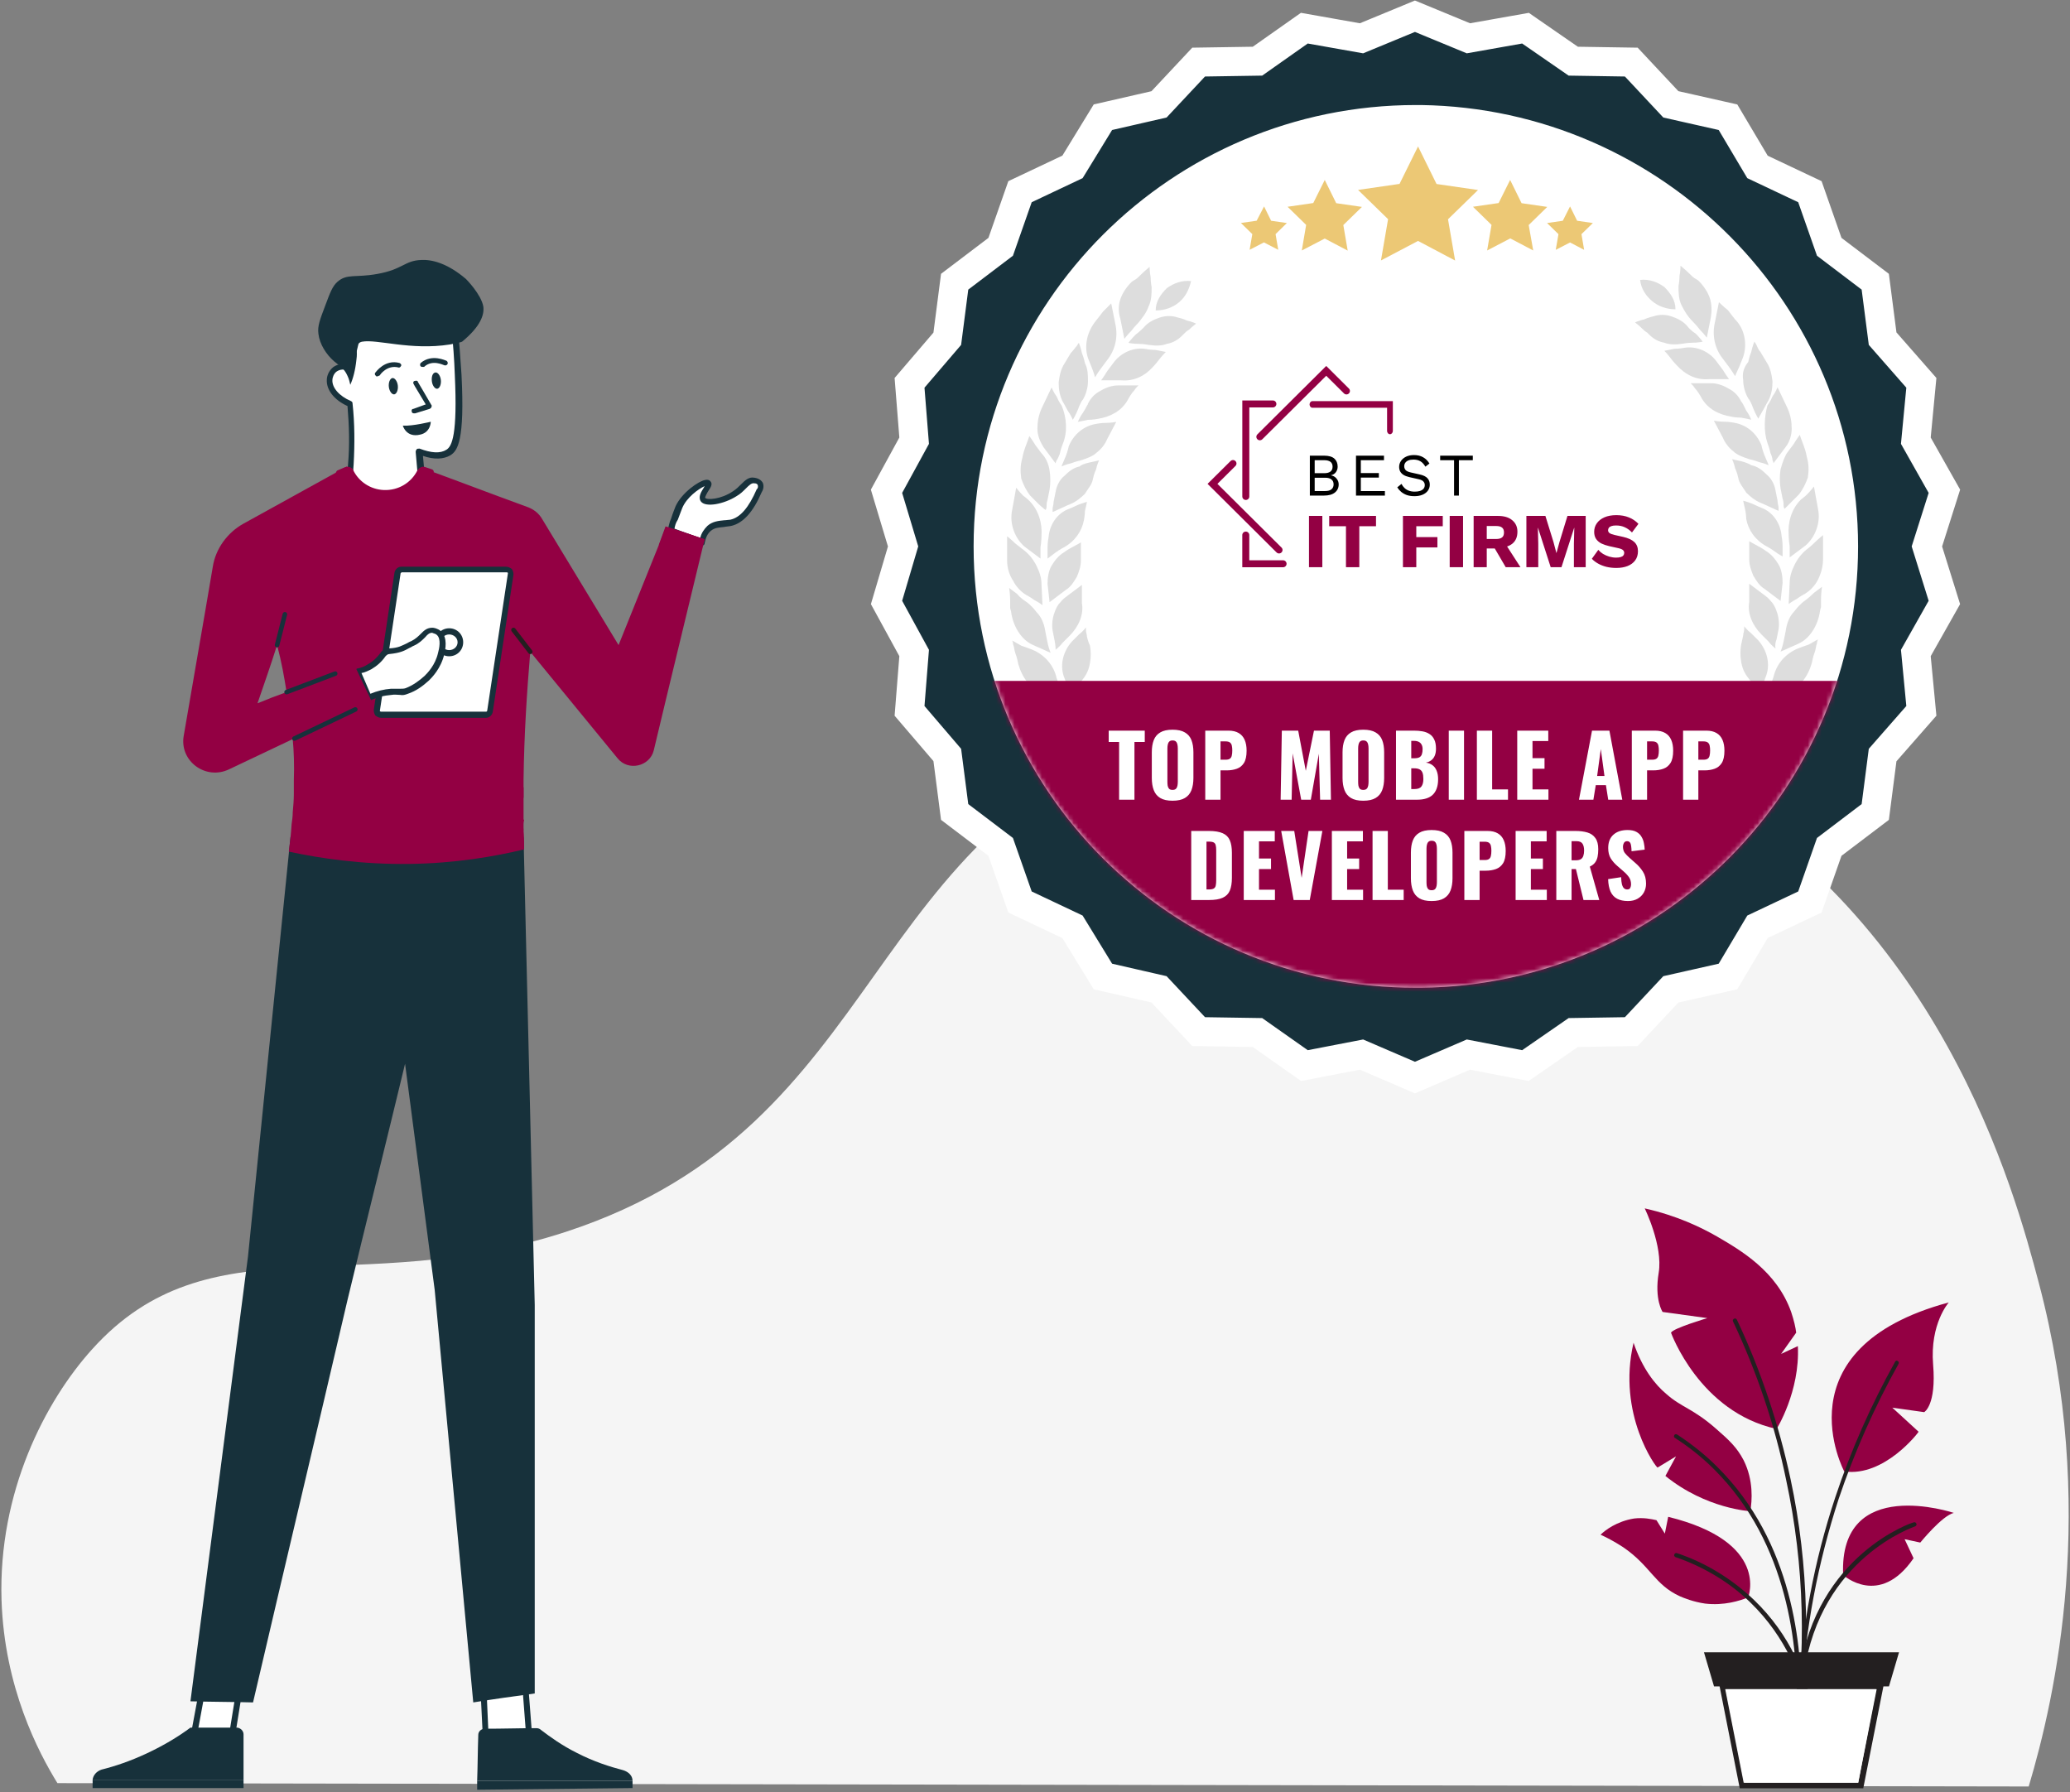 <svg width="454" height="393" viewBox="0 0 454 393" fill="none" xmlns="http://www.w3.org/2000/svg">
<rect x="0" y="0" width="454" height="393" fill="#808080" stroke="none"/>
<path d="M444.942 391.773C450.826 372.133 460.142 330.398 447.149 281.298C442 261.903 425.574 199.547 366.612 169.227C359.747 165.668 312.063 142.1 258.494 158.917C187.519 181.257 195.977 246.56 124.144 270.128C77.931 285.226 45.937 267.304 20.194 295.905C9.897 307.321 -0.399 327.206 0.336 350.897C0.949 370.046 8.426 384.285 12.594 391.036C156.751 391.281 300.785 391.527 444.942 391.773Z" fill="#F5F5F5"/>
<path d="M351.043 336.563C352.146 337.054 353.862 337.913 355.946 339.264C362.075 343.437 362.811 347.488 368.45 350.066C369.308 350.434 371.392 351.293 373.966 351.661C378.134 352.152 381.566 351.048 383.405 350.311C383.405 350.311 388.308 338.159 365.875 332.635L365.14 336.318C364.527 335.336 363.914 334.354 363.301 333.372C362.198 333.126 360.482 332.758 358.398 333.004C354.598 333.617 352.024 335.581 351.043 336.563Z" fill="#930043"/>
<path d="M358.276 294.46C360.237 300.229 363.057 303.666 365.386 305.63C368.818 308.699 371.27 308.822 376.418 313.363C379.238 315.818 380.954 317.414 382.425 320.237C384.631 324.656 384.263 329.075 383.896 331.408C383.896 331.408 374.212 330.917 365.263 323.674L367.592 319.378L363.547 321.833C363.302 321.956 354.599 310.172 358.276 294.46Z" fill="#930043"/>
<path d="M389.656 313.363C372.74 309.681 366.488 292.25 366.488 292.25C366.978 291.268 374.456 289.059 374.456 289.059L364.649 287.709C364.649 287.709 362.81 285.008 363.791 279.116C364.772 273.224 360.727 265 360.727 265C367.836 266.596 373.107 269.173 376.54 271.137C381.811 274.206 389.656 278.748 392.843 287.709C393.456 289.55 393.824 291.146 393.946 292.25L390.637 296.915L394.314 295.196C394.804 305.139 389.656 313.363 389.656 313.363Z" fill="#930043"/>
<path d="M404.489 322.692C404.489 322.692 390.024 295.688 427.412 285.622C427.412 285.622 423.244 290.287 423.979 299.247C424.715 308.208 422.018 309.681 422.018 309.681L415.031 308.699L420.792 313.977C420.792 314.1 413.315 323.92 404.489 322.692Z" fill="#930043"/>
<path d="M428.516 331.776C428.516 331.776 403.264 323.306 404.245 345.401C404.245 345.401 412.212 352.643 419.69 341.718L417.729 337.545L421.161 338.281C421.284 338.159 425.942 332.389 428.516 331.776Z" fill="#930043"/>
<path d="M395.049 367.25C394.804 367.25 394.558 367.004 394.681 366.759C398.481 340.859 419.443 333.862 419.688 333.862C419.933 333.739 420.178 333.862 420.301 334.108C420.423 334.353 420.301 334.599 420.056 334.721C419.81 334.844 399.339 341.595 395.662 366.882C395.539 367.127 395.294 367.25 395.049 367.25Z" fill="#231F20"/>
<path d="M394.682 372.283C394.436 372.283 394.191 372.037 394.314 371.792C395.172 356.939 397.869 342.332 402.527 328.338C405.959 318.027 410.372 308.085 415.643 298.633C415.766 298.388 416.011 298.265 416.256 298.51C416.501 298.633 416.501 298.879 416.379 299.124C411.108 308.576 406.695 318.518 403.262 328.707C398.727 342.7 395.907 357.185 395.172 371.915C395.172 372.037 394.927 372.283 394.682 372.283Z" fill="#231F20"/>
<path d="M393.579 382.471C393.334 382.471 393.089 382.226 393.211 381.98C396.276 362.708 395.786 343.314 391.74 324.533C389.289 312.627 385.366 300.965 380.095 289.795C379.972 289.55 380.095 289.304 380.34 289.181C380.585 289.059 380.83 289.181 380.953 289.427C386.224 300.597 390.147 312.381 392.721 324.411C396.766 343.314 397.134 362.831 394.192 382.226C394.069 382.348 393.824 382.471 393.579 382.471Z" fill="#231F20"/>
<path d="M394.436 374.369C394.191 374.369 393.946 374.124 394.069 373.878C394.314 361.603 392.352 338.527 375.926 322.201C373.352 319.623 370.41 317.291 367.346 315.327C367.101 315.204 367.101 314.959 367.223 314.713C367.346 314.468 367.713 314.468 367.836 314.59C371.023 316.677 373.965 319.009 376.539 321.587C393.333 338.158 395.294 361.481 395.049 374.001C394.927 374.124 394.682 374.369 394.436 374.369Z" fill="#231F20"/>
<path d="M396.766 374.615C396.521 374.615 396.398 374.492 396.398 374.247C395.05 368.109 391.863 359.149 383.895 351.416C379.36 346.997 373.598 343.56 367.469 341.473C367.224 341.35 367.101 341.105 367.224 340.859C367.346 340.614 367.592 340.491 367.837 340.614C374.088 342.7 379.85 346.26 384.631 350.802C392.844 358.658 396.153 367.864 397.379 374.124C397.379 374.37 397.257 374.615 397.011 374.615C396.889 374.615 396.766 374.615 396.766 374.615Z" fill="#231F20"/>
<path d="M377.031 369.214L381.567 392.169H408.657L413.193 369.214H377.031ZM407.554 390.941H382.425L378.38 370.442H411.477L407.554 390.941Z" fill="#231F20"/>
<path d="M411.599 370.442L407.554 390.941H382.547L378.502 370.442H411.599Z" fill="white"/>
<path d="M414.295 369.828H375.927L373.721 362.34H416.502L414.295 369.828Z" fill="#231F20"/>
<path d="M106.002 368.06L106.615 383.036L116.176 381.685L114.705 364.255L106.002 368.06Z" fill="white"/>
<path d="M106.614 383.649C106.491 383.649 106.369 383.649 106.246 383.526C106.124 383.404 106.001 383.281 106.001 383.035L105.266 368.183C105.266 367.937 105.388 367.692 105.633 367.569L114.459 363.641C114.704 363.518 114.827 363.518 115.072 363.641C115.195 363.764 115.317 363.886 115.44 364.132L116.788 381.685C116.788 382.053 116.543 382.299 116.175 382.422L106.614 383.649C106.737 383.649 106.737 383.649 106.614 383.649ZM106.614 368.551L107.227 382.299L115.44 381.194L114.214 365.237L106.614 368.551Z" fill="#17313B"/>
<path d="M44.22 371.129L42.504 380.335H50.84L52.678 368.919L44.22 371.129Z" fill="white"/>
<path d="M50.839 380.949H42.504C42.258 380.949 42.136 380.826 42.013 380.703C41.891 380.58 41.891 380.335 41.891 380.212L43.607 371.006C43.607 370.76 43.852 370.515 44.097 370.515L52.555 368.428C52.8 368.428 53.046 368.428 53.168 368.551C53.291 368.674 53.413 368.919 53.413 369.165L51.575 380.58C51.452 380.826 51.207 380.949 50.839 380.949ZM43.362 379.721H50.349L51.942 369.901L44.833 371.742L43.362 379.721Z" fill="#17313B"/>
<path d="M53.414 380.335V390.278H20.316C20.439 389.296 21.174 388.436 22.278 388.068C25.22 387.332 28.529 386.227 32.207 384.508C36.13 382.667 39.317 380.703 41.768 378.862H52.065C52.801 378.985 53.414 379.598 53.414 380.335Z" fill="#17313B"/>
<path d="M138.73 390.523H104.652C104.775 387.209 104.775 383.894 104.898 380.457C104.898 379.721 105.51 379.107 106.368 379.107C110.169 379.107 113.969 378.984 117.646 378.984C118.014 378.984 118.382 379.107 118.627 379.353C120.711 380.948 123.285 382.79 126.472 384.385C130.272 386.349 133.827 387.454 136.646 388.191C137.872 388.559 138.73 389.418 138.73 390.523Z" fill="#17313B"/>
<path d="M53.414 390.277V392.119H20.316V390.523C20.316 390.4 20.316 390.277 20.316 390.277H53.414Z" fill="#17313B"/>
<path d="M138.73 390.523V392.119C127.33 392.241 116.053 392.364 104.652 392.487C104.652 391.873 104.652 391.137 104.652 390.523H138.73Z" fill="#17313B"/>
<path d="M41.77 373.093L54.395 275.507L63.712 183.567H114.829L117.28 286.186V371.374C112.745 371.988 108.332 372.602 103.796 373.338C100.977 343.142 98.157 313.068 95.338 282.872C93.132 266.301 91.048 249.852 88.841 233.281C84.673 250.589 80.383 267.774 76.215 285.081C69.351 314.541 62.363 343.878 55.499 373.338C50.841 373.215 46.305 373.216 41.77 373.093Z" fill="#17313B"/>
<path d="M98.278 99.361C97.42 99.975 95.459 100.588 91.781 99.115C92.271 104.394 92.762 109.672 93.252 114.95C89.207 116.3 85.162 117.651 81.116 119.001C79.155 117.282 77.071 115.564 75.11 113.845C75.968 110.408 76.703 106.358 76.949 101.816C77.316 96.783 77.071 92.364 76.703 88.559C73.884 87.332 72.045 85.245 72.168 83.281C72.168 83.035 72.29 81.685 73.394 80.948C74.742 79.966 76.458 80.58 76.581 80.58C77.194 78.002 77.807 75.547 78.42 72.97L88.962 72.233L99.504 71.374C99.749 74.075 100.117 77.757 100.362 82.176C101.097 96.415 99.626 98.502 98.278 99.361Z" fill="white"/>
<path d="M81.117 119.615C80.994 119.615 80.872 119.615 80.749 119.492L74.743 114.336C74.497 114.214 74.497 113.968 74.497 113.723C75.478 109.795 76.091 105.744 76.336 101.816C76.704 97.642 76.581 93.346 76.214 89.05C73.272 87.7 71.555 85.49 71.678 83.281C71.678 82.544 72.046 81.317 73.149 80.457C74.252 79.721 75.478 79.721 76.214 79.844L77.93 72.847C78.052 72.602 78.175 72.356 78.543 72.356L89.085 71.62L99.627 70.76C99.995 70.76 100.24 71.006 100.362 71.374C100.73 74.934 100.975 78.616 101.22 82.176C101.956 96.66 100.362 98.87 98.769 99.852C97.298 100.711 95.214 100.834 92.762 99.975L94.111 114.827C94.111 115.073 93.988 115.441 93.62 115.441L81.485 119.492C81.239 119.615 81.239 119.615 81.117 119.615ZM75.846 113.6L81.24 118.264L92.517 114.459L91.169 99.115C91.169 98.87 91.291 98.624 91.414 98.502C91.536 98.379 91.781 98.379 92.027 98.379C94.601 99.361 96.562 99.484 97.911 98.624C99.136 97.888 100.362 95.31 99.749 82.176C99.627 78.739 99.382 75.425 99.014 71.988L89.085 72.847L79.033 73.706L77.317 80.826C77.317 80.948 77.194 81.194 76.949 81.194C76.826 81.317 76.581 81.317 76.459 81.194C76.336 81.194 74.988 80.703 73.885 81.439C73.149 81.93 72.904 82.912 72.904 83.281C72.781 84.999 74.375 86.841 76.949 87.945C77.194 88.068 77.317 88.191 77.317 88.436C77.807 92.855 77.807 97.397 77.562 101.816C77.317 105.867 76.704 109.795 75.846 113.6Z" fill="#17313B"/>
<path d="M154.056 118.879C154.178 118.019 154.546 116.792 155.527 115.81C156.998 114.582 158.714 114.951 160.307 114.582C162.023 114.214 164.352 112.741 166.436 107.586C166.436 107.463 166.927 106.726 166.682 106.113C166.436 105.499 165.578 105.376 165.333 105.376C163.74 105.131 163.004 106.972 161.043 108.322C158.346 110.041 154.791 110.654 154.056 109.55C153.32 108.568 155.772 106.358 155.281 105.867C154.668 105.253 150.133 107.954 148.785 111.145C148.662 111.514 148.172 112.496 147.804 113.846C147.436 114.828 147.314 115.687 147.068 116.301C149.397 117.16 151.726 118.019 154.056 118.879Z" fill="white"/>
<path d="M153.932 119.492C153.809 119.492 153.809 119.492 153.687 119.492L146.822 116.915C146.577 116.792 146.332 116.424 146.454 116.178C146.7 115.319 146.822 114.46 147.19 113.723C147.558 112.496 148.048 111.391 148.171 111.023C149.519 108.077 153.197 105.499 154.667 105.253C155.158 105.131 155.526 105.253 155.771 105.499C156.384 106.113 155.893 106.849 155.403 107.586C155.158 107.954 154.545 109.059 154.667 109.181C155.035 109.672 158.1 109.55 160.797 107.708C161.532 107.217 162.022 106.726 162.513 106.235C163.371 105.376 164.229 104.517 165.455 104.762C166.313 104.885 166.926 105.253 167.293 105.867C167.661 106.726 167.293 107.586 167.048 107.954C165.21 112.25 163.003 114.705 160.429 115.319C159.939 115.442 159.326 115.442 158.835 115.564C157.732 115.687 156.751 115.687 155.893 116.424C155.158 117.037 154.79 117.897 154.545 119.124C154.545 119.369 154.422 119.492 154.177 119.615C154.177 119.492 154.055 119.492 153.932 119.492ZM147.925 115.933L153.564 118.019C153.809 116.915 154.422 116.055 155.158 115.319C156.261 114.337 157.609 114.214 158.835 114.091C159.326 114.091 159.816 113.969 160.184 113.969C162.39 113.478 164.229 111.268 165.945 107.34C165.945 107.34 165.945 107.217 166.068 107.217C166.19 107.095 166.313 106.726 166.19 106.358C166.068 106.113 165.822 105.99 165.455 105.99C164.842 105.867 164.351 106.358 163.493 107.217C163.003 107.708 162.39 108.322 161.532 108.813C158.835 110.532 154.667 111.391 153.687 109.918C153.074 108.936 153.809 107.831 154.422 106.849C154.422 106.726 154.545 106.726 154.545 106.604C153.197 107.217 150.622 109.059 149.642 111.391C149.519 111.636 149.151 112.741 148.661 113.969C148.171 114.705 148.048 115.319 147.925 115.933Z" fill="#17313B"/>
<path d="M146.086 115.564C142.654 124.157 139.099 132.872 135.667 141.464L118.995 113.968C118.26 112.618 117.034 111.636 115.563 111.145C107.84 108.322 100.118 105.376 92.395 102.553C91.292 106.235 87.859 108.813 84.059 108.813C83.447 108.813 80.75 108.936 78.543 106.972C76.582 105.253 76.214 103.044 76.091 102.307C68.491 106.481 61.014 110.654 53.414 114.828C49.859 116.792 47.285 120.351 46.672 124.279C44.588 136.677 42.381 149.075 40.297 161.35C39.317 166.873 45.078 171.17 50.227 168.715C54.885 166.505 59.543 164.296 64.201 162.086C64.446 164.664 64.569 167.733 64.446 171.17C64.446 172.029 64.446 172.888 64.446 173.87C64.446 173.993 64.446 173.993 64.446 174.116C64.446 175.466 64.324 176.816 64.201 178.166C64.201 179.026 64.079 179.885 63.956 180.744C63.833 182.831 63.588 184.918 63.343 186.759C70.208 188.232 79.156 189.582 89.698 189.459C99.75 189.337 108.331 187.864 114.95 186.268C114.95 184.918 114.95 183.445 114.828 182.094C114.828 181.358 114.828 180.499 114.828 179.762C114.828 178.166 114.828 176.693 114.828 175.098C114.828 174.361 114.828 173.502 114.828 172.765C114.828 172.152 114.828 171.538 114.828 170.924C114.95 161.104 115.563 151.775 116.299 142.937L135.421 166.26C137.75 169.206 142.531 168.101 143.389 164.541C147.067 149.075 150.867 133.608 154.544 118.265C149.273 116.546 151.357 117.16 146.086 115.564ZM56.478 154.23C57.949 149.934 59.42 145.76 60.769 141.464C61.749 145.147 62.362 148.584 62.853 151.775C60.769 152.512 58.562 153.371 56.478 154.23Z" fill="#930043"/>
<path d="M101.342 74.934C105.51 71.497 106.246 68.919 106.001 67.201C105.51 64.5 102.201 61.186 102.201 61.186C98.033 57.626 94.6 56.89 92.394 57.013C88.716 57.135 88.349 59.099 82.71 60.081C77.929 60.941 76.091 59.959 74.007 61.8C72.903 62.782 72.413 64.132 71.31 67.078C70.207 70.024 69.594 71.497 69.839 73.216C70.084 75.425 71.555 77.757 73.271 79.23C74.252 80.089 75.478 80.703 76.213 82.422C76.581 83.158 76.703 83.895 76.826 84.386C77.439 83.035 77.929 81.194 78.174 78.862C78.297 78.003 78.297 77.266 78.174 76.53C78.174 75.793 78.665 75.057 79.4 74.934C82.71 74.32 90.065 76.898 98.646 75.548C99.871 75.302 100.73 75.18 101.342 74.934Z" fill="#17313B"/>
<path d="M85.285 84.877C85.408 85.859 86.021 86.595 86.511 86.472C87.002 86.35 87.369 85.49 87.247 84.508C87.124 83.526 86.511 82.79 86.021 82.913C85.531 83.035 85.163 83.895 85.285 84.877Z" fill="#17313B"/>
<path d="M94.724 83.649C94.847 84.631 95.46 85.368 95.95 85.245C96.44 85.122 96.808 84.263 96.685 83.281C96.563 82.299 95.95 81.562 95.46 81.685C94.847 81.808 94.601 82.667 94.724 83.649Z" fill="#17313B"/>
<path d="M94.479 92.487C94.479 92.487 90.556 93.469 88.35 93.347C88.35 93.347 89.085 96.047 92.15 95.311C94.479 94.82 94.479 92.487 94.479 92.487Z" fill="#17313B"/>
<path d="M82.71 82.544C82.588 82.544 82.465 82.544 82.465 82.422C82.22 82.299 82.097 81.931 82.343 81.685C82.465 81.562 84.427 78.739 87.614 79.599C87.859 79.721 88.104 79.967 87.981 80.212C87.859 80.458 87.614 80.703 87.368 80.581C84.917 79.967 83.323 82.176 83.323 82.299C83.078 82.422 82.833 82.544 82.71 82.544Z" fill="#17313B"/>
<path d="M92.64 80.458C92.518 80.458 92.395 80.458 92.272 80.335C92.027 80.089 92.15 79.721 92.272 79.598C94.724 77.512 97.789 79.107 97.911 79.107C98.156 79.23 98.279 79.598 98.156 79.844C98.034 80.089 97.666 80.212 97.421 80.089C97.298 80.089 94.847 78.739 93.008 80.458C92.885 80.458 92.763 80.458 92.64 80.458Z" fill="#17313B"/>
<path d="M90.802 90.646C90.557 90.646 90.312 90.523 90.312 90.277C90.189 90.032 90.312 89.664 90.679 89.664L93.376 88.682C90.679 84.263 90.679 84.14 90.679 84.14C90.557 83.894 90.679 83.526 91.047 83.526C91.292 83.403 91.66 83.526 91.66 83.772C91.783 84.017 93.499 86.84 94.602 88.804C94.725 88.927 94.725 89.05 94.602 89.295C94.602 89.418 94.479 89.541 94.234 89.664L91.047 90.646C90.924 90.646 90.924 90.646 90.802 90.646Z" fill="#17313B"/>
<path d="M87.246 125.752L82.71 155.703C82.588 156.194 83.078 156.685 83.569 156.685H106.614C107.104 156.685 107.472 156.317 107.472 155.949L112.008 125.875C112.13 125.384 111.64 124.893 111.15 124.893H88.104C87.614 125.016 87.246 125.261 87.246 125.752Z" fill="white"/>
<path d="M106.614 157.422H83.568C83.078 157.422 82.71 157.176 82.342 156.931C82.097 156.562 81.975 156.194 81.975 155.703L86.51 125.63C86.633 124.893 87.246 124.279 87.981 124.279H111.027C111.517 124.279 111.885 124.525 112.252 124.77C112.498 125.139 112.62 125.507 112.62 125.998L108.085 156.071C107.962 156.808 107.349 157.422 106.614 157.422ZM87.859 125.752L83.323 155.826C83.323 155.949 83.323 155.949 83.323 155.949C83.323 155.949 83.446 156.071 83.568 156.071H106.614C106.736 156.071 106.859 155.949 106.859 155.826L111.394 125.752C111.394 125.63 111.394 125.63 111.394 125.63C111.394 125.63 111.272 125.507 111.149 125.507H88.104C87.981 125.63 87.859 125.63 87.859 125.752Z" fill="#17313B"/>
<path d="M98.524 143.183C99.878 143.183 100.976 142.138 100.976 140.85C100.976 139.562 99.878 138.518 98.524 138.518C97.17 138.518 96.072 139.562 96.072 140.85C96.072 142.138 97.17 143.183 98.524 143.183Z" fill="white"/>
<path d="M98.523 143.919C96.807 143.919 95.459 142.569 95.459 140.85C95.459 139.132 96.807 137.782 98.523 137.782C100.24 137.782 101.588 139.132 101.588 140.85C101.588 142.569 100.24 143.919 98.523 143.919ZM98.523 139.132C97.543 139.132 96.685 139.868 96.685 140.85C96.685 141.832 97.543 142.569 98.523 142.569C99.504 142.569 100.362 141.832 100.362 140.85C100.362 139.868 99.504 139.132 98.523 139.132Z" fill="#17313B"/>
<path d="M78.42 147.234C79.155 147.111 80.136 146.865 81.117 146.252C82.588 145.392 83.446 144.41 84.059 143.551C84.304 143.183 84.794 142.815 85.407 142.815C88.349 142.569 88.839 141.955 90.556 141.096C93.007 139.869 93.252 138.15 94.969 138.273C95.091 138.273 95.827 138.396 96.439 138.887C97.788 139.991 97.175 142.446 96.93 143.428C96.317 146.252 94.478 147.97 93.743 148.707C92.272 150.18 90.556 151.039 89.33 151.53C88.839 151.653 88.349 151.775 87.859 151.775C87.246 151.775 86.633 151.653 85.897 151.775C83.814 151.898 82.097 152.635 80.994 153.126C80.136 151.039 79.278 149.198 78.42 147.234Z" fill="white"/>
<path d="M80.994 153.739C80.871 153.739 80.871 153.739 80.749 153.739C80.626 153.739 80.504 153.494 80.381 153.371L77.807 147.602C77.684 147.479 77.684 147.234 77.807 146.988C77.929 146.865 78.052 146.743 78.297 146.62C79.155 146.497 80.013 146.129 80.749 145.638C81.852 145.024 82.71 144.165 83.446 143.183C83.813 142.569 84.549 142.201 85.284 142.201C87.491 142.078 88.104 141.587 89.207 141.096C89.452 140.973 89.82 140.728 90.188 140.605C91.168 140.114 91.781 139.5 92.272 139.009C93.007 138.273 93.62 137.659 94.846 137.659C95.091 137.659 95.949 137.782 96.684 138.396C98.278 139.869 97.665 142.446 97.42 143.551C96.684 146.62 94.723 148.584 94.11 149.198C92.762 150.425 91.291 151.53 89.452 152.144C88.839 152.389 88.349 152.512 87.736 152.389C87.123 152.389 86.51 152.266 85.897 152.389C84.304 152.512 82.71 152.88 81.239 153.617C81.117 153.617 81.117 153.739 80.994 153.739ZM79.278 147.602L81.239 152.144C82.71 151.53 84.181 151.162 85.775 151.039C86.51 151.039 87.123 151.039 87.859 151.039C88.226 151.039 88.594 151.039 88.962 150.916C90.555 150.302 91.904 149.32 93.13 148.216C93.743 147.602 95.459 145.883 96.072 143.183C96.317 142.324 96.807 140.114 95.826 139.255C95.459 138.887 94.846 138.887 94.846 138.764C94.233 138.764 93.865 139.009 93.252 139.746C92.639 140.36 91.904 141.096 90.8 141.587C90.433 141.71 90.188 141.955 89.82 142.078C88.717 142.692 87.859 143.183 85.407 143.428C85.039 143.428 84.794 143.674 84.549 143.919C83.691 145.147 82.71 146.006 81.484 146.743C80.749 147.111 80.013 147.479 79.278 147.602Z" fill="#17313B"/>
<path d="M75.725 102.43L74.008 103.166C73.763 103.289 73.641 103.657 73.641 103.903C75.479 108.444 80.015 111.39 84.918 111.145C89.454 110.899 93.499 107.953 95.093 103.657C95.215 103.412 95.093 103.043 94.725 102.921L93.254 102.43C92.641 102.184 91.905 102.552 91.538 103.166C90.189 105.867 87.37 107.585 84.183 107.462C81.241 107.34 78.666 105.621 77.441 103.043C77.195 102.552 76.46 102.184 75.725 102.43Z" fill="#930043"/>
<path d="M77.808 146.006C76.337 146.497 74.989 147.111 73.518 147.602C74.866 150.302 76.214 153.003 77.563 155.826C78.911 155.212 80.26 154.598 81.608 153.985L77.808 146.006Z" fill="#930043"/>
<path d="M145.963 115.441C145.473 116.792 144.983 118.142 144.492 119.492L153.318 122.193L154.544 118.265C151.725 117.283 148.905 116.301 145.963 115.441Z" fill="#930043"/>
<path d="M114.827 182.094C113.233 181.972 112.375 181.481 111.64 180.99C110.904 180.499 110.414 180.253 109.31 180.253C108.207 180.253 107.717 180.621 106.981 180.99C106.246 181.481 105.265 182.094 103.426 182.094C101.588 182.094 100.607 181.481 99.872 180.99C99.136 180.499 98.646 180.253 97.543 180.253C96.439 180.253 95.949 180.621 95.213 180.99C94.478 181.481 93.497 182.094 91.659 182.094C89.82 182.094 88.839 181.481 88.104 180.99C87.368 180.499 86.878 180.253 85.775 180.253C84.671 180.253 84.181 180.621 83.446 180.99C82.71 181.481 81.729 182.094 79.891 182.094C78.052 182.094 77.071 181.481 76.336 180.99C75.6 180.499 75.11 180.253 74.007 180.253C72.903 180.253 72.413 180.621 71.678 180.99C70.942 181.481 69.962 182.094 68.123 182.094C66.284 182.094 65.303 181.481 64.568 180.99C64.445 180.99 64.445 180.867 64.445 180.867C64.568 180.008 64.568 179.148 64.691 178.289C65.181 178.535 65.549 178.78 65.916 179.026C66.652 179.517 67.142 179.762 68.245 179.762C69.349 179.762 69.839 179.394 70.574 179.026C71.31 178.535 72.291 177.921 74.129 177.921C75.968 177.921 76.949 178.535 77.684 179.026C78.42 179.517 78.91 179.762 80.013 179.762C81.117 179.762 81.607 179.394 82.342 179.026C83.078 178.535 84.058 177.921 85.897 177.921C87.736 177.921 88.717 178.535 89.452 179.026C90.188 179.517 90.678 179.762 91.781 179.762C92.884 179.762 93.375 179.394 94.11 179.026C94.846 178.535 95.826 177.921 97.665 177.921C99.504 177.921 100.485 178.535 101.22 179.026C101.956 179.517 102.446 179.762 103.549 179.762C104.652 179.762 105.143 179.394 105.878 179.026C106.614 178.535 107.594 177.921 109.433 177.921C111.272 177.921 112.252 178.535 112.988 179.026C113.601 179.394 114.091 179.639 114.949 179.762C114.704 180.499 114.704 181.235 114.827 182.094Z" fill="#930043"/>
<path d="M114.828 172.643C114.828 173.379 114.828 174.238 114.828 174.975C113.234 174.852 112.376 174.361 111.64 173.87C110.905 173.379 110.415 173.134 109.311 173.134C108.208 173.134 107.718 173.502 106.982 173.87C106.247 174.361 105.266 174.975 103.427 174.975C101.589 174.975 100.608 174.361 99.873 173.87C99.137 173.379 98.647 173.134 97.543 173.134C96.44 173.134 95.95 173.502 95.214 173.87C94.479 174.361 93.498 174.975 91.659 174.975C89.821 174.975 88.84 174.361 88.105 173.87C87.369 173.379 86.879 173.134 85.776 173.134C84.672 173.134 84.182 173.502 83.447 173.87C82.711 174.361 81.73 174.975 79.892 174.975C78.053 174.975 77.072 174.361 76.337 173.87C75.601 173.379 75.111 173.134 74.008 173.134C72.904 173.134 72.414 173.502 71.679 173.87C70.943 174.361 69.962 174.975 68.124 174.975C66.408 174.975 65.427 174.484 64.691 173.993C64.691 173.134 64.691 172.152 64.691 171.292C65.059 171.538 65.427 171.661 65.672 171.906C66.408 172.397 66.898 172.643 68.001 172.643C69.104 172.643 69.595 172.274 70.33 171.906C71.066 171.415 72.046 170.801 73.885 170.801C75.724 170.801 76.704 171.415 77.44 171.906C78.175 172.397 78.666 172.643 79.769 172.643C80.872 172.643 81.363 172.274 82.098 171.906C82.834 171.415 83.814 170.801 85.653 170.801C87.492 170.801 88.472 171.415 89.208 171.906C89.943 172.397 90.434 172.643 91.537 172.643C92.64 172.643 93.13 172.274 93.866 171.906C94.602 171.415 95.582 170.801 97.421 170.801C99.26 170.801 100.24 171.415 100.976 171.906C101.711 172.397 102.202 172.643 103.305 172.643C104.408 172.643 104.898 172.274 105.634 171.906C106.369 171.415 107.35 170.801 109.189 170.801C111.028 170.801 112.008 171.415 112.744 171.906C113.479 172.397 113.847 172.643 114.828 172.643Z" fill="#930043"/>
<path d="M64.568 161.964L77.93 155.581" stroke="#17313B" stroke-miterlimit="10" stroke-linecap="round"/>
<path d="M62.852 151.775L73.516 147.725" stroke="#17313B" stroke-miterlimit="10" stroke-linecap="round"/>
<path d="M60.77 141.464L62.486 134.713" stroke="#17313B" stroke-miterlimit="10" stroke-linecap="round"/>
<path d="M116.299 142.937L112.621 138.15" stroke="#231F20" stroke-miterlimit="10" stroke-linecap="round"/>
<path d="M425.77 133.317L426.447 132.118L426.037 130.804L422.613 119.833L426.033 109.055L426.452 107.734L425.77 106.527L420.188 96.644L421.269 85.321L421.399 83.954L420.494 82.921L412.903 74.264L411.46 63.102L411.289 61.78L410.227 60.974L401.193 54.123L397.395 43.294L396.955 42.039L395.752 41.47L385.463 36.607L379.689 26.884L378.99 25.706L377.653 25.404L366.459 22.882L358.702 14.601L357.779 13.616L356.43 13.595L345.05 13.415L335.655 6.924L334.579 6.18L333.291 6.408L322.056 8.398L311.548 4.059L310.333 3.557L309.119 4.059L298.611 8.398L287.375 6.408L286.071 6.177L284.988 6.94L275.797 13.415L264.238 13.595L262.888 13.616L261.965 14.601L254.204 22.887L243.199 25.407L241.894 25.706L241.195 26.847L235.225 36.597L224.915 41.47L223.712 42.039L223.272 43.294L219.474 54.123L210.44 60.974L209.378 61.78L209.207 63.102L207.761 74.285L200.344 82.95L199.485 83.954L199.589 85.271L200.494 96.644L195.071 106.566L194.433 107.734L194.816 109.009L198.069 119.832L194.812 130.85L194.437 132.118L195.071 133.279L200.494 143.2L199.589 154.573L199.485 155.891L200.344 156.895L207.761 165.56L209.207 176.743L209.378 178.065L210.44 178.87L219.474 185.722L223.272 196.55L223.712 197.806L224.915 198.374L235.225 203.248L241.195 212.998L241.894 214.139L243.199 214.438L254.204 216.958L261.965 225.243L262.888 226.229L264.238 226.25L275.797 226.43L284.988 232.904L286.095 233.684L287.424 233.427L298.611 231.267L309.076 235.768L310.333 236.309L311.591 235.768L322.056 231.267L333.243 233.427L334.555 233.681L335.655 232.921L345.05 226.43L356.43 226.25L357.779 226.228L358.702 225.243L366.459 216.963L377.653 214.44L378.99 214.139L379.689 212.961L385.463 203.238L395.752 198.374L396.955 197.806L397.395 196.55L401.193 185.722L410.227 178.87L411.289 178.065L411.46 176.743L412.903 165.581L420.494 156.924L421.399 155.891L421.269 154.523L420.188 143.201L425.77 133.317Z" fill="#17313B" stroke="white" stroke-width="6.365"/>
<path d="M407.519 119.825C407.519 172.815 364.803 216.029 311.703 216.615C311.312 216.615 310.92 216.615 310.528 216.615C256.84 216.615 213.537 173.206 213.537 119.825C213.537 66.443 257.036 23.034 310.528 23.034C310.92 23.034 311.312 23.034 311.703 23.034C364.607 23.816 407.519 66.834 407.519 119.825Z" fill="white"/>
<mask id="mask0_1067_487" style="mask-type:alpha" maskUnits="userSpaceOnUse" x="213" y="23" width="195" height="194">
<path d="M407.519 119.825C407.519 172.815 364.803 216.029 311.703 216.615C311.312 216.615 310.92 216.615 310.528 216.615C256.84 216.615 213.537 173.206 213.537 119.825C213.537 66.443 257.036 23.034 310.528 23.034C310.92 23.034 311.312 23.034 311.703 23.034C364.607 23.816 407.519 66.834 407.519 119.825Z" fill="white"/>
</mask>
<g mask="url(#mask0_1067_487)">
<path d="M371.24 70.492C371.24 70.492 372.127 71.381 372.792 72.269C373.678 73.157 374.343 74.046 374.343 74.046C374.343 74.046 374.565 72.935 374.786 71.825C375.008 70.714 375.23 69.604 375.23 69.604C375.451 68.271 375.451 66.717 375.008 65.384C374.565 64.052 373.678 62.719 372.57 61.609C372.57 61.609 372.348 61.387 371.905 61.164C371.462 60.942 371.018 60.498 370.575 60.054C369.688 59.166 368.58 58.277 368.58 58.277C368.58 58.277 368.58 59.388 368.358 60.498C368.358 61.609 368.137 62.719 368.137 62.719C368.137 64.052 368.137 65.606 368.802 66.939C369.467 68.271 370.132 69.382 371.24 70.492Z" fill="#DDDDDD"/>
<path d="M379.219 80.486C379.884 81.375 380.549 82.485 380.549 82.485C380.549 82.485 380.993 81.375 381.436 80.486C381.879 79.376 382.323 78.265 382.323 78.265C383.209 75.6 382.766 72.269 380.549 70.048C380.549 70.048 379.663 68.938 378.998 68.049C377.889 67.161 377.003 66.272 377.003 66.272C377.003 66.272 376.781 67.383 376.56 68.493C376.338 69.604 376.116 70.714 376.116 70.714C375.451 73.601 376.116 76.489 377.889 78.71C377.889 78.71 378.554 79.598 379.219 80.486Z" fill="#DDDDDD"/>
<path d="M382.323 83.373C382.323 84.706 382.767 86.26 383.432 87.371C383.432 87.371 383.653 87.593 383.875 88.037C384.097 88.481 384.318 88.925 384.54 89.591C384.983 90.702 385.648 91.812 385.648 91.812C385.648 91.812 386.091 90.924 386.756 89.814C387.2 88.925 387.865 87.815 387.865 87.815C388.53 86.482 388.751 85.15 388.751 83.595C388.53 82.04 388.308 80.708 387.421 79.375C387.421 79.375 386.756 78.265 386.091 77.154C385.648 76.71 385.427 76.044 385.205 75.6C384.983 75.156 384.762 74.934 384.762 74.934C384.762 74.934 384.318 76.044 384.097 77.154C383.653 78.265 383.432 79.375 383.432 79.375C382.323 80.708 382.102 82.04 382.323 83.373Z" fill="#DDDDDD"/>
<path d="M387.641 97.142C387.641 97.142 388.085 98.253 388.306 99.363C388.528 99.807 388.75 100.474 388.75 100.918C388.971 101.362 388.971 101.584 388.971 101.584C388.971 101.584 389.636 100.696 390.301 99.807C390.966 98.919 391.631 98.031 391.631 98.031C392.518 96.92 392.961 95.365 392.961 94.033C392.961 92.478 392.74 91.146 392.075 89.591L389.858 84.927C389.858 84.927 389.415 86.038 388.75 86.926C388.306 88.037 387.641 88.925 387.641 88.925C386.976 91.368 386.755 94.477 387.641 97.142Z" fill="#DDDDDD"/>
<path d="M390.524 102.917C390.302 104.249 390.302 105.804 390.524 107.136C390.524 107.136 390.745 108.247 390.967 109.357C391.189 110.024 391.189 110.468 391.189 110.912C391.189 111.356 391.41 111.578 391.41 111.578C391.41 111.578 392.297 110.69 392.962 110.024C393.849 109.135 394.513 108.469 394.513 108.469C395.4 107.359 396.065 106.026 396.508 104.693C396.73 103.139 396.73 101.806 396.287 100.252C396.287 100.252 396.065 98.919 395.622 97.809C395.178 96.698 394.735 95.366 394.735 95.366C394.735 95.366 394.07 96.254 393.405 97.365C392.74 98.253 392.075 99.141 392.075 99.141C391.41 100.03 390.967 101.362 390.524 102.917Z" fill="#DDDDDD"/>
<path d="M394.957 109.58C392.962 111.578 392.075 114.466 392.297 117.353C392.297 117.353 392.297 118.463 392.519 119.796C392.519 120.906 392.519 122.239 392.519 122.239C392.519 122.239 393.405 121.572 394.292 120.906C395.178 120.24 396.065 119.574 396.065 119.574C398.06 117.797 399.39 114.688 398.725 111.578C398.725 111.578 398.503 110.246 398.282 109.135C398.06 107.803 397.838 106.692 397.838 106.692C397.838 106.692 397.173 107.581 396.287 108.469C395.843 108.913 394.957 109.58 394.957 109.58Z" fill="#DDDDDD"/>
<path d="M396.287 120.462C395.178 121.351 394.292 122.461 393.627 123.794C392.962 125.126 392.519 126.459 392.519 127.791L392.297 132.455C392.297 132.455 393.184 131.789 394.07 131.345C394.957 130.678 395.843 130.234 395.843 130.234C396.952 129.568 398.06 128.458 398.725 127.125C399.39 125.792 399.833 124.238 399.833 122.683C399.833 122.683 399.833 121.351 399.833 120.018C399.833 119.352 399.833 118.686 399.833 118.241C399.833 117.797 399.833 117.353 399.833 117.353C399.833 117.353 398.725 118.241 397.838 119.13C397.173 119.796 396.287 120.462 396.287 120.462Z" fill="#DDDDDD"/>
<path d="M396.067 131.566C395.402 132.011 394.959 132.455 394.515 132.899C394.072 133.343 393.629 134.009 393.185 134.454C392.299 135.564 391.855 136.897 391.634 138.451C391.634 138.451 391.412 139.562 391.19 140.672C390.969 141.782 390.525 142.893 390.525 142.893C390.525 142.893 391.634 142.449 392.52 142.005C393.629 141.56 394.515 141.116 394.515 141.116C396.953 140.006 398.727 137.119 399.17 134.009C399.17 134.009 399.17 133.787 399.392 133.121C399.392 132.677 399.392 132.011 399.392 131.344C399.392 130.012 399.613 128.679 399.613 128.679C399.613 128.679 398.727 129.345 397.84 130.012C396.953 130.9 396.067 131.566 396.067 131.566Z" fill="#DDDDDD"/>
<path d="M394.291 142.227C391.631 143.337 389.636 145.558 388.972 148.445L387.42 152.887C387.42 152.887 388.528 152.665 389.636 152.221C390.745 151.999 391.853 151.555 391.853 151.555C393.183 151.11 394.513 150.444 395.4 149.334C396.286 148.223 396.951 146.891 397.394 145.336C397.394 145.336 397.616 144.004 398.059 142.893C398.281 142.227 398.281 141.561 398.503 141.116C398.503 140.672 398.724 140.228 398.724 140.228C398.724 140.228 397.838 140.672 396.729 141.338C395.4 141.783 394.291 142.227 394.291 142.227Z" fill="#DDDDDD"/>
<path d="M361.265 72.935C361.487 73.157 361.709 73.379 361.709 73.379C362.595 74.267 363.704 74.934 365.034 75.156C366.142 75.6 367.472 75.6 369.023 75.378C369.023 75.378 370.132 75.156 371.24 75.156C372.348 75.156 373.456 74.934 373.456 74.934C373.456 74.934 372.791 74.045 371.905 73.157C370.797 72.491 370.132 71.602 370.132 71.602C369.245 70.492 367.915 69.826 366.585 69.382C365.255 68.937 363.925 68.937 362.595 69.382C362.595 69.382 361.487 69.604 360.6 70.048C359.492 70.27 358.605 70.714 358.605 70.714C358.605 70.714 359.492 71.38 360.157 72.047C360.379 72.269 360.822 72.713 361.265 72.935Z" fill="#DDDDDD"/>
<path d="M374.786 83.151C374.786 83.151 375.894 83.151 377.003 83.151C378.111 83.151 379.219 83.151 379.219 83.151C379.219 83.151 378.554 82.263 377.889 81.152C377.224 80.264 376.559 79.376 376.559 79.376C375.008 77.155 372.126 75.822 369.466 76.266C369.466 76.266 368.358 76.488 367.25 76.488C366.141 76.71 365.033 76.933 365.033 76.933C365.033 76.933 365.698 77.599 366.363 78.487C367.028 79.376 367.693 80.042 367.693 80.042C369.688 82.263 372.126 83.373 374.786 83.151Z" fill="#DDDDDD"/>
<path d="M382.323 88.703C382.101 88.259 381.88 88.037 381.88 88.037C381.215 86.704 380.328 85.816 378.998 85.15C377.89 84.483 376.56 84.039 375.23 84.039C375.23 84.039 374.122 84.039 373.013 84.039C371.905 84.039 370.797 84.039 370.797 84.039C370.797 84.039 371.019 84.261 371.24 84.483C371.462 84.705 371.683 85.15 372.127 85.594C372.792 86.482 373.235 87.37 373.235 87.37C373.9 88.481 374.787 89.369 375.895 90.035C377.003 90.702 378.333 91.146 379.663 91.368C379.663 91.368 380.771 91.59 381.88 91.59C382.988 91.812 384.096 92.034 384.096 92.034C384.096 92.034 383.653 90.924 382.988 90.035C382.766 89.591 382.545 89.147 382.323 88.703Z" fill="#DDDDDD"/>
<path d="M386.977 99.807C386.534 98.697 386.312 97.587 386.312 97.587C385.204 94.921 382.988 93.145 380.328 92.701C380.328 92.701 379.219 92.478 378.111 92.478C377.003 92.478 375.895 92.256 375.895 92.256L377.889 96.032C378.333 97.142 379.219 98.253 380.106 98.919C380.993 99.807 382.323 100.252 383.653 100.696C383.653 100.696 384.761 100.918 385.869 101.362C386.977 101.584 387.864 102.028 387.864 102.028C387.864 102.028 387.864 101.806 387.642 101.362C387.421 100.918 387.199 100.252 386.977 99.807Z" fill="#DDDDDD"/>
<path d="M381.88 101.14C380.771 100.918 379.885 100.696 379.885 100.696C379.885 100.696 380.328 101.584 380.55 102.695C380.993 103.583 381.215 104.693 381.215 104.693C381.436 106.026 382.323 106.914 382.988 108.025C383.875 108.913 384.983 109.801 386.091 110.246C386.091 110.246 387.199 110.69 388.086 111.134C388.973 111.578 390.081 112.022 390.081 112.022C390.081 112.022 390.081 111.8 390.081 111.356C390.081 110.912 389.859 110.468 389.859 109.801C389.638 108.691 389.416 107.581 389.416 107.581C389.194 106.248 388.529 104.916 387.421 104.027C386.534 103.139 385.426 102.25 384.096 102.028C383.875 101.806 382.766 101.362 381.88 101.14Z" fill="#DDDDDD"/>
<path d="M390.967 119.796C390.967 118.685 390.745 117.575 390.745 117.575C390.524 114.688 388.75 112.245 386.312 111.356C386.312 111.356 385.204 110.912 384.317 110.468C383.209 110.024 382.322 109.802 382.322 109.802C382.322 109.802 382.544 110.912 382.766 111.801C382.987 112.911 382.987 113.799 382.987 113.799C383.431 116.242 384.982 118.463 387.42 119.796C387.42 119.796 388.307 120.24 389.194 120.906C390.08 121.573 390.967 122.017 390.967 122.017C390.967 122.017 390.967 120.906 390.967 119.796Z" fill="#DDDDDD"/>
<path d="M390.967 127.791C390.967 126.458 390.745 124.904 390.08 123.793C389.415 122.683 388.529 121.572 387.421 120.906C387.421 120.906 386.534 120.24 385.647 119.796C384.761 119.351 383.652 118.685 383.652 118.685C383.652 118.685 383.652 118.907 383.652 119.351C383.652 119.796 383.652 120.24 383.652 120.684C383.652 121.794 383.652 122.683 383.652 122.683C383.652 124.015 384.096 125.126 384.539 126.236C385.204 127.347 385.869 128.457 386.977 129.123C386.977 129.123 387.864 129.79 388.75 130.456C389.637 131.122 390.524 131.788 390.524 131.788L390.967 127.791Z" fill="#DDDDDD"/>
<path d="M389.636 140.228C389.858 139.118 390.08 138.007 390.08 138.007C390.301 136.675 390.08 135.12 389.636 134.01C389.415 133.343 389.193 132.899 388.75 132.233C388.307 131.789 387.863 131.122 387.198 130.678C387.198 130.678 386.312 130.012 385.425 129.346C384.538 128.679 383.652 128.013 383.652 128.013C383.652 128.013 383.652 129.124 383.652 130.012C383.652 130.456 383.652 131.122 383.652 131.345C383.652 131.789 383.652 132.011 383.652 132.011C383.208 134.454 384.317 137.119 386.312 139.118C386.312 139.118 386.977 139.784 387.863 140.672C388.528 141.561 389.415 142.227 389.415 142.227C389.415 142.227 389.193 141.339 389.636 140.228Z" fill="#DDDDDD"/>
<path d="M385.869 152.221L387.421 148.001C388.307 145.336 387.421 142.449 385.647 140.45C385.647 140.45 384.982 139.784 384.096 138.895C383.209 138.229 382.544 137.341 382.544 137.341C382.544 137.341 382.544 137.563 382.544 138.007C382.544 138.451 382.322 138.895 382.322 139.34C382.101 140.45 381.879 141.338 381.879 141.338C381.657 142.671 381.657 143.781 381.879 145.114C382.101 146.447 382.544 147.557 383.431 148.667C383.431 148.667 384.096 149.556 384.761 150.444C385.426 151.332 385.869 152.221 385.869 152.221Z" fill="#DDDDDD"/>
<path d="M362.373 66.05C363.703 67.16 365.476 67.826 367.471 67.826C367.471 65.828 366.363 64.273 365.033 62.94C363.481 61.83 361.708 61.164 359.713 61.386C359.935 63.385 361.043 64.939 362.373 66.05Z" fill="#DDDDDD"/>
<path d="M259.675 73.192C259.454 73.414 259.232 73.636 259.232 73.636C258.346 74.525 257.237 75.191 255.907 75.413C254.799 75.857 253.469 75.857 251.918 75.635C251.918 75.635 250.809 75.413 249.701 75.413C248.593 75.413 247.484 75.191 247.484 75.191C247.484 75.191 248.149 74.303 249.036 73.414C249.923 72.748 250.809 71.86 250.809 71.86C251.696 70.749 253.026 70.083 254.356 69.639C255.686 69.195 257.016 69.195 258.346 69.639C258.346 69.639 259.454 69.861 260.34 70.305C261.449 70.527 262.335 70.971 262.335 70.971C262.335 70.971 261.449 71.638 260.784 72.304C260.34 72.526 259.897 72.97 259.675 73.192Z" fill="#DDDDDD"/>
<path d="M245.933 83.408C245.933 83.408 244.825 83.408 243.717 83.408C242.608 83.408 241.5 83.408 241.5 83.408C241.5 83.408 242.165 82.519 242.83 81.409C243.495 80.521 244.16 79.632 244.16 79.632C245.711 77.412 248.593 76.079 251.253 76.523C251.253 76.523 252.361 76.745 253.469 76.745C254.578 76.967 255.686 77.189 255.686 77.189C255.686 77.189 254.799 78.078 254.134 78.966C253.469 79.854 252.804 80.521 252.804 80.521C251.031 82.519 248.593 83.63 245.933 83.408Z" fill="#DDDDDD"/>
<path d="M238.397 88.96C238.619 88.738 238.619 88.516 238.619 88.516C239.284 87.184 240.171 86.295 241.5 85.629C242.609 84.963 243.939 84.519 245.269 84.519C245.269 84.519 246.377 84.519 247.485 84.519C248.593 84.519 249.702 84.519 249.702 84.519C249.702 84.519 249.48 84.741 249.258 84.963C249.037 85.185 248.815 85.629 248.372 86.073C247.707 86.962 247.264 87.85 247.264 87.85C246.599 88.96 245.712 89.849 244.604 90.515C243.495 91.181 242.165 91.625 240.835 91.847C240.835 91.847 239.727 92.07 238.619 92.07C237.511 92.292 236.402 92.514 236.402 92.514C236.402 92.514 236.846 91.403 237.511 90.515C237.954 89.849 238.176 89.404 238.397 88.96Z" fill="#DDDDDD"/>
<path d="M233.742 100.065C234.185 98.954 234.407 97.844 234.407 97.844C235.515 95.179 237.732 93.402 240.392 92.958C240.392 92.958 241.5 92.736 242.608 92.736C243.717 92.736 244.825 92.514 244.825 92.514L242.83 96.289C242.387 97.4 241.5 98.51 240.613 99.176C239.727 100.065 238.397 100.509 237.067 100.953C237.067 100.953 235.959 101.175 234.85 101.619C233.742 101.841 232.855 102.286 232.855 102.286C232.855 102.286 232.855 102.064 233.077 101.619C233.299 101.175 233.52 100.509 233.742 100.065Z" fill="#DDDDDD"/>
<path d="M239.061 101.397C240.169 101.175 241.056 100.953 241.056 100.953C241.056 100.953 240.612 101.841 240.391 102.951C239.947 103.84 239.726 104.95 239.726 104.95C239.504 106.283 238.617 107.171 237.952 108.282C237.066 109.17 235.957 110.058 234.849 110.502C234.849 110.502 233.741 110.947 232.854 111.391C231.968 111.835 230.859 112.279 230.859 112.279C230.859 112.279 230.859 112.057 230.859 111.613C230.859 111.169 231.081 110.725 231.081 110.058C231.303 108.948 231.524 107.837 231.524 107.837C231.746 106.505 232.411 105.172 233.519 104.284C234.406 103.396 235.514 102.507 236.844 102.285C236.844 102.063 237.952 101.619 239.061 101.397Z" fill="#DDDDDD"/>
<path d="M229.752 120.053C229.752 118.942 229.974 117.832 229.974 117.832C230.195 114.945 231.969 112.502 234.407 111.613C234.407 111.613 235.515 111.169 236.402 110.725C237.51 110.281 238.397 110.059 238.397 110.059C238.397 110.059 238.175 111.169 237.953 112.057C237.953 112.946 237.732 114.056 237.732 114.056C237.288 116.499 235.737 118.72 233.298 120.053C233.298 120.053 232.412 120.497 231.525 121.163C230.639 121.829 229.752 122.496 229.752 122.496C229.752 122.496 229.752 121.163 229.752 120.053Z" fill="#DDDDDD"/>
<path d="M229.752 128.048C229.752 126.715 229.974 125.16 230.639 124.05C231.304 122.94 232.19 121.829 233.298 121.163C233.298 121.163 234.185 120.497 235.072 120.052C235.958 119.608 237.067 118.942 237.067 118.942C237.067 118.942 237.067 119.164 237.067 119.608C237.067 120.052 237.067 120.497 237.067 120.941C237.067 122.051 237.067 122.94 237.067 122.94C237.067 124.272 236.623 125.382 236.18 126.493C235.515 127.603 234.85 128.714 233.742 129.38C233.742 129.38 232.855 130.046 231.969 130.713C231.082 131.379 230.195 132.045 230.195 132.045L229.752 128.048Z" fill="#DDDDDD"/>
<path d="M231.304 140.485C231.082 139.375 230.86 138.264 230.86 138.264C230.639 136.932 230.86 135.377 231.304 134.266C231.525 133.6 231.747 133.156 232.19 132.49C232.634 132.046 233.077 131.379 233.742 130.935C233.742 130.935 234.629 130.269 235.515 129.603C236.402 128.936 237.288 128.27 237.288 128.27C237.288 128.27 237.288 129.38 237.288 130.269C237.288 130.713 237.288 131.379 237.288 131.601C237.288 132.046 237.288 132.268 237.288 132.268C237.732 134.711 236.623 137.376 234.629 139.375C234.629 139.375 233.964 140.041 233.077 140.929C232.412 141.817 231.525 142.484 231.525 142.484C231.525 142.484 231.525 141.595 231.304 140.485Z" fill="#DDDDDD"/>
<path d="M234.849 152.478L233.297 148.258C232.41 145.593 233.297 142.706 235.07 140.707C235.07 140.707 235.735 140.041 236.622 139.153C237.509 138.487 238.173 137.598 238.173 137.598C238.173 137.598 238.173 137.82 238.173 138.264C238.173 138.709 238.395 139.153 238.395 139.597C238.617 140.707 239.06 141.596 239.06 141.596C239.282 142.928 239.282 144.039 239.06 145.371C238.838 146.704 238.395 147.814 237.509 148.925C237.509 148.925 236.844 149.813 236.179 150.701C235.514 151.59 234.849 152.478 234.849 152.478Z" fill="#DDDDDD"/>
<path d="M249.699 70.749C249.699 70.749 248.813 71.638 248.148 72.526C247.261 73.414 246.596 74.303 246.596 74.303C246.596 74.303 246.374 73.192 246.153 72.082C245.931 70.971 245.709 69.861 245.709 69.861C245.266 68.528 245.266 66.974 245.709 65.641C246.153 64.308 247.039 62.976 248.148 61.865C248.148 61.865 248.369 61.643 248.813 61.421C249.256 61.199 249.699 60.755 250.143 60.311C251.029 59.422 252.137 58.534 252.137 58.534C252.137 58.534 252.137 59.645 252.359 60.755C252.359 61.865 252.581 62.976 252.581 62.976C252.581 64.308 252.581 65.863 251.916 67.196C251.473 68.528 250.586 69.639 249.699 70.749Z" fill="#DDDDDD"/>
<path d="M241.499 80.743C240.834 81.631 240.169 82.741 240.169 82.741C240.169 82.741 239.948 81.853 239.504 80.743C239.061 79.632 238.618 78.522 238.618 78.522C237.731 75.857 238.396 72.747 240.391 70.304C240.391 70.304 241.278 69.194 241.943 68.305C242.829 67.417 243.716 66.529 243.716 66.529C243.716 66.529 243.937 67.639 244.159 68.75C244.381 69.86 244.602 70.971 244.602 70.971C245.267 73.858 244.602 76.745 242.829 78.966C242.829 78.966 242.164 79.854 241.499 80.743Z" fill="#DDDDDD"/>
<path d="M238.617 83.63C238.617 84.963 238.174 86.517 237.509 87.628C237.509 87.628 237.288 87.85 237.066 88.294C236.844 88.738 236.623 89.183 236.401 89.849C235.958 90.959 235.293 92.07 235.293 92.07C235.293 92.07 234.849 90.959 234.184 90.071C233.741 89.183 233.076 88.072 233.076 88.072C232.411 86.74 232.189 85.407 232.189 83.852C232.411 82.298 232.633 80.965 233.519 79.633C233.519 79.633 234.184 78.522 234.849 77.412C235.514 76.746 235.736 76.301 236.179 75.857C236.401 75.413 236.623 75.191 236.623 75.191C236.623 75.191 237.066 76.301 237.288 77.412C237.731 78.522 237.953 79.633 237.953 79.633C238.617 80.965 238.617 82.298 238.617 83.63Z" fill="#DDDDDD"/>
<path d="M233.075 97.4C233.075 97.4 232.631 98.51 232.41 99.621C232.188 100.065 231.966 100.731 231.745 100.953C231.523 101.398 231.523 101.62 231.523 101.62C231.523 101.62 230.858 100.731 230.193 99.843C229.528 98.955 228.863 98.066 228.863 98.066C228.198 96.956 227.533 95.623 227.533 94.069C227.533 92.514 227.755 91.181 228.42 89.627L230.636 84.963C230.636 84.963 231.08 86.073 231.745 86.962C232.188 88.072 232.853 88.96 232.853 88.96C233.961 91.626 234.183 94.735 233.075 97.4Z" fill="#DDDDDD"/>
<path d="M230.194 103.174C230.415 104.506 230.415 106.061 230.194 107.393C230.194 107.393 229.972 108.504 229.75 109.614C229.529 110.28 229.529 110.725 229.529 111.169C229.529 111.613 229.307 111.835 229.307 111.835C229.307 111.835 228.421 111.169 227.534 110.28C226.647 109.392 225.982 108.726 225.982 108.726C225.096 107.615 224.431 106.283 223.987 104.95C223.766 103.396 223.766 102.063 224.209 100.509C224.209 100.509 224.431 99.176 224.874 98.066C225.317 96.955 225.761 95.623 225.761 95.623C225.761 95.623 226.426 96.511 227.091 97.621C227.756 98.51 228.421 99.398 228.421 99.398C229.307 100.286 229.972 101.619 230.194 103.174Z" fill="#DDDDDD"/>
<path d="M225.761 109.837C227.756 111.836 228.643 114.723 228.421 117.61C228.421 117.61 228.421 118.72 228.2 120.053C228.2 121.163 228.2 122.496 228.2 122.496C228.2 122.496 227.313 121.83 226.426 121.163C225.54 120.497 224.653 119.831 224.653 119.831C222.658 118.054 221.328 114.945 221.993 111.836C221.993 111.836 222.215 110.503 222.437 109.393C222.658 108.06 222.88 106.95 222.88 106.95C222.88 106.95 223.545 107.838 224.432 108.726C225.096 109.171 225.761 109.837 225.761 109.837Z" fill="#DDDDDD"/>
<path d="M224.653 120.719C225.761 121.607 226.648 122.717 227.313 124.05C227.978 125.383 228.421 126.715 228.421 128.048L228.643 132.711C228.643 132.711 227.756 132.045 226.869 131.601C225.983 130.935 225.096 130.491 225.096 130.491C223.988 129.824 222.88 128.714 222.215 127.381C221.328 126.049 220.885 124.494 220.885 122.94C220.885 122.94 220.885 121.607 220.885 120.274C220.885 119.608 220.885 118.942 220.885 118.498C220.885 118.054 220.885 117.609 220.885 117.609C220.885 117.609 221.771 118.276 222.658 119.164C223.766 120.052 224.653 120.719 224.653 120.719Z" fill="#DDDDDD"/>
<path d="M224.875 131.824C225.54 132.268 225.983 132.712 226.426 133.156C226.87 133.6 227.313 134.267 227.756 134.711C228.643 135.821 229.086 137.154 229.308 138.708C229.308 138.708 229.529 139.819 229.751 140.929C229.973 142.04 230.416 143.15 230.416 143.15C230.416 143.15 229.308 142.706 228.421 142.262C227.313 141.818 226.426 141.374 226.426 141.374C223.988 140.263 222.215 137.376 221.771 134.267C221.771 134.267 221.771 134.045 221.55 133.378C221.55 132.934 221.55 132.268 221.55 131.602C221.55 130.269 221.328 128.937 221.328 128.937C221.328 128.937 222.215 129.603 223.101 130.269C223.766 131.157 224.875 131.824 224.875 131.824Z" fill="#DDDDDD"/>
<path d="M226.425 142.484C229.085 143.594 231.08 145.815 231.745 148.702L233.297 153.144C233.297 153.144 232.188 152.922 231.08 152.478C229.972 152.256 228.864 151.811 228.864 151.811C227.534 151.367 226.204 150.701 225.317 149.591C224.43 148.48 223.765 147.148 223.322 145.593C223.322 145.593 223.1 144.26 222.657 143.15C222.436 142.484 222.436 141.817 222.214 141.373C222.214 140.929 221.992 140.485 221.992 140.485C221.992 140.485 222.879 140.929 223.987 141.595C225.317 142.039 226.425 142.484 226.425 142.484Z" fill="#DDDDDD"/>
<path d="M258.565 66.308C257.235 67.418 255.462 68.084 253.467 68.084C253.467 66.085 254.575 64.531 255.905 63.198C257.457 62.088 259.23 61.422 261.225 61.644C260.781 63.642 259.895 65.197 258.565 66.308Z" fill="#DDDDDD"/>
<rect x="213.561" y="149.321" width="193.599" height="81.626" fill="#930043"/>
</g>
<path d="M245.446 175.374V162.715H243.165V160.228H251.075V162.715H248.812V175.374H245.446ZM257.162 175.598C256.027 175.598 255.13 175.399 254.469 175C253.808 174.601 253.334 174.028 253.048 173.28C252.761 172.532 252.618 171.64 252.618 170.606V164.977C252.618 163.93 252.761 163.039 253.048 162.303C253.334 161.568 253.808 161.007 254.469 160.62C255.13 160.221 256.027 160.022 257.162 160.022C258.308 160.022 259.212 160.221 259.873 160.62C260.546 161.007 261.026 161.568 261.313 162.303C261.6 163.039 261.743 163.93 261.743 164.977V170.606C261.743 171.64 261.6 172.532 261.313 173.28C261.026 174.028 260.546 174.601 259.873 175C259.212 175.399 258.308 175.598 257.162 175.598ZM257.162 173.224C257.511 173.224 257.766 173.136 257.928 172.962C258.09 172.787 258.196 172.563 258.246 172.289C258.296 172.014 258.321 171.734 258.321 171.447V164.154C258.321 163.855 258.296 163.575 258.246 163.313C258.196 163.039 258.09 162.814 257.928 162.64C257.766 162.465 257.511 162.378 257.162 162.378C256.837 162.378 256.594 162.465 256.432 162.64C256.27 162.814 256.164 163.039 256.114 163.313C256.065 163.575 256.04 163.855 256.04 164.154V171.447C256.04 171.734 256.058 172.014 256.096 172.289C256.146 172.563 256.245 172.787 256.395 172.962C256.557 173.136 256.812 173.224 257.162 173.224ZM264.341 175.374V160.228H269.427C270.337 160.228 271.085 160.402 271.671 160.751C272.257 161.088 272.693 161.586 272.98 162.247C273.267 162.895 273.41 163.687 273.41 164.622C273.41 165.794 273.217 166.691 272.83 167.315C272.444 167.925 271.92 168.349 271.26 168.586C270.599 168.823 269.857 168.941 269.034 168.941H267.688V175.374H264.341ZM267.688 166.604H268.81C269.221 166.604 269.533 166.529 269.745 166.38C269.957 166.23 270.094 166.006 270.156 165.706C270.231 165.407 270.269 165.027 270.269 164.566C270.269 164.179 270.237 163.843 270.175 163.556C270.125 163.257 269.994 163.02 269.782 162.845C269.571 162.671 269.24 162.584 268.791 162.584H267.688V166.604ZM280.874 175.374L281.136 160.228H284.726L286.39 169.035L288.185 160.228H291.645L291.907 175.374H289.532L289.251 165.295L287.494 175.374H285.381L283.511 165.22L283.286 175.374H280.874ZM298.996 175.598C297.861 175.598 296.964 175.399 296.303 175C295.642 174.601 295.168 174.028 294.882 173.28C294.595 172.532 294.452 171.64 294.452 170.606V164.977C294.452 163.93 294.595 163.039 294.882 162.303C295.168 161.568 295.642 161.007 296.303 160.62C296.964 160.221 297.861 160.022 298.996 160.022C300.142 160.022 301.046 160.221 301.707 160.62C302.38 161.007 302.86 161.568 303.147 162.303C303.434 163.039 303.577 163.93 303.577 164.977V170.606C303.577 171.64 303.434 172.532 303.147 173.28C302.86 174.028 302.38 174.601 301.707 175C301.046 175.399 300.142 175.598 298.996 175.598ZM298.996 173.224C299.345 173.224 299.6 173.136 299.762 172.962C299.924 172.787 300.03 172.563 300.08 172.289C300.13 172.014 300.155 171.734 300.155 171.447V164.154C300.155 163.855 300.13 163.575 300.08 163.313C300.03 163.039 299.924 162.814 299.762 162.64C299.6 162.465 299.345 162.378 298.996 162.378C298.671 162.378 298.428 162.465 298.266 162.64C298.104 162.814 297.998 163.039 297.948 163.313C297.899 163.575 297.874 163.855 297.874 164.154V171.447C297.874 171.734 297.892 172.014 297.93 172.289C297.98 172.563 298.079 172.787 298.229 172.962C298.391 173.136 298.647 173.224 298.996 173.224ZM306.175 175.374V160.228H310.121C310.769 160.228 311.38 160.277 311.953 160.377C312.539 160.477 313.056 160.67 313.505 160.957C313.954 161.231 314.303 161.63 314.552 162.154C314.814 162.665 314.945 163.344 314.945 164.192C314.945 164.803 314.851 165.32 314.664 165.744C314.49 166.155 314.234 166.486 313.898 166.735C313.574 166.984 313.181 167.153 312.72 167.24C313.306 167.315 313.798 167.508 314.197 167.819C314.596 168.119 314.895 168.524 315.095 169.035C315.306 169.546 315.412 170.163 315.412 170.886C315.412 171.672 315.306 172.351 315.095 172.924C314.895 173.485 314.602 173.947 314.216 174.308C313.829 174.67 313.349 174.938 312.776 175.112C312.215 175.287 311.567 175.374 310.831 175.374H306.175ZM309.522 173.037H310.233C310.968 173.037 311.473 172.85 311.747 172.476C312.034 172.102 312.177 171.553 312.177 170.83C312.177 170.257 312.115 169.802 311.99 169.465C311.866 169.128 311.66 168.885 311.373 168.736C311.087 168.574 310.7 168.493 310.214 168.493H309.522V173.037ZM309.522 166.286H310.177C310.688 166.286 311.074 166.211 311.336 166.062C311.598 165.9 311.772 165.669 311.86 165.37C311.959 165.071 312.009 164.709 312.009 164.285C312.009 163.886 311.934 163.556 311.785 163.294C311.648 163.02 311.436 162.814 311.149 162.677C310.875 162.54 310.526 162.471 310.102 162.471H309.522V166.286ZM317.748 175.374V160.228H321.095V175.374H317.748ZM323.915 175.374V160.228H327.262V173.111H330.74V175.374H323.915ZM332.766 175.374V160.228H339.573V162.509H336.113V166.267H338.75V168.586H336.113V173.111H339.61V175.374H332.766ZM346.307 175.374L349.168 160.228H352.982L355.806 175.374H352.721L352.216 172.176H349.991L349.467 175.374H346.307ZM350.29 170.176H351.898L351.094 164.267L350.29 170.176ZM357.896 175.374V160.228H362.983C363.893 160.228 364.641 160.402 365.226 160.751C365.812 161.088 366.249 161.586 366.535 162.247C366.822 162.895 366.965 163.687 366.965 164.622C366.965 165.794 366.772 166.691 366.386 167.315C365.999 167.925 365.476 168.349 364.815 168.586C364.154 168.823 363.413 168.941 362.59 168.941H361.243V175.374H357.896ZM361.243 166.604H362.365C362.777 166.604 363.088 166.529 363.3 166.38C363.512 166.23 363.649 166.006 363.712 165.706C363.787 165.407 363.824 165.027 363.824 164.566C363.824 164.179 363.793 163.843 363.73 163.556C363.681 163.257 363.55 163.02 363.338 162.845C363.126 162.671 362.796 162.584 362.347 162.584H361.243V166.604ZM369.14 175.374V160.228H374.226C375.136 160.228 375.884 160.402 376.47 160.751C377.056 161.088 377.492 161.586 377.779 162.247C378.066 162.895 378.209 163.687 378.209 164.622C378.209 165.794 378.016 166.691 377.63 167.315C377.243 167.925 376.72 168.349 376.059 168.586C375.398 168.823 374.656 168.941 373.834 168.941H372.487V175.374H369.14ZM372.487 166.604H373.609C374.021 166.604 374.332 166.529 374.544 166.38C374.756 166.23 374.893 166.006 374.956 165.706C375.03 165.407 375.068 165.027 375.068 164.566C375.068 164.179 375.037 163.843 374.974 163.556C374.924 163.257 374.793 163.02 374.582 162.845C374.37 162.671 374.039 162.584 373.59 162.584H372.487V166.604ZM261.264 197.374V182.228H265.097C266.419 182.228 267.447 182.396 268.183 182.732C268.918 183.057 269.436 183.574 269.735 184.284C270.034 184.983 270.184 185.893 270.184 187.015V192.512C270.184 193.647 270.034 194.575 269.735 195.298C269.436 196.009 268.918 196.533 268.183 196.869C267.46 197.206 266.444 197.374 265.135 197.374H261.264ZM264.611 195.055H265.135C265.646 195.055 266.014 194.981 266.238 194.831C266.462 194.681 266.599 194.457 266.649 194.158C266.712 193.859 266.743 193.485 266.743 193.036V186.435C266.743 185.986 266.705 185.625 266.631 185.35C266.568 185.076 266.425 184.877 266.201 184.752C265.976 184.627 265.615 184.565 265.116 184.565H264.611V195.055ZM272.782 197.374V182.228H279.588V184.509H276.129V188.267H278.765V190.586H276.129V195.111H279.626V197.374H272.782ZM283.726 197.374L280.996 182.228H283.857L285.483 192.512L286.998 182.228H290.027L287.26 197.374H283.726ZM292.11 197.374V182.228H298.916V184.509H295.457V188.267H298.094V190.586H295.457V195.111H298.954V197.374H292.11ZM301.034 197.374V182.228H304.382V195.111H307.86V197.374H301.034ZM313.987 197.598C312.852 197.598 311.955 197.399 311.294 197C310.633 196.601 310.16 196.028 309.873 195.28C309.586 194.532 309.443 193.64 309.443 192.606V186.977C309.443 185.93 309.586 185.039 309.873 184.303C310.16 183.568 310.633 183.007 311.294 182.62C311.955 182.221 312.852 182.022 313.987 182.022C315.134 182.022 316.038 182.221 316.698 182.62C317.371 183.007 317.851 183.568 318.138 184.303C318.425 185.039 318.568 185.93 318.568 186.977V192.606C318.568 193.64 318.425 194.532 318.138 195.28C317.851 196.028 317.371 196.601 316.698 197C316.038 197.399 315.134 197.598 313.987 197.598ZM313.987 195.224C314.336 195.224 314.591 195.136 314.754 194.962C314.916 194.787 315.022 194.563 315.071 194.289C315.121 194.014 315.146 193.734 315.146 193.447V186.154C315.146 185.855 315.121 185.575 315.071 185.313C315.022 185.039 314.916 184.814 314.754 184.64C314.591 184.465 314.336 184.378 313.987 184.378C313.663 184.378 313.42 184.465 313.258 184.64C313.096 184.814 312.99 185.039 312.94 185.313C312.89 185.575 312.865 185.855 312.865 186.154V193.447C312.865 193.734 312.884 194.014 312.921 194.289C312.971 194.563 313.071 194.787 313.22 194.962C313.382 195.136 313.638 195.224 313.987 195.224ZM321.166 197.374V182.228H326.252C327.163 182.228 327.91 182.402 328.496 182.751C329.082 183.088 329.519 183.586 329.805 184.247C330.092 184.895 330.235 185.687 330.235 186.622C330.235 187.794 330.042 188.691 329.656 189.315C329.269 189.925 328.746 190.349 328.085 190.586C327.424 190.823 326.683 190.941 325.86 190.941H324.513V197.374H321.166ZM324.513 188.604H325.635C326.047 188.604 326.358 188.529 326.57 188.38C326.782 188.23 326.919 188.006 326.982 187.706C327.057 187.407 327.094 187.027 327.094 186.566C327.094 186.179 327.063 185.843 327 185.556C326.951 185.257 326.82 185.02 326.608 184.845C326.396 184.671 326.065 184.584 325.617 184.584H324.513V188.604ZM332.41 197.374V182.228H339.217V184.509H335.757V188.267H338.394V190.586H335.757V195.111H339.254V197.374H332.41ZM341.335 197.374V182.228H345.505C346.527 182.228 347.412 182.34 348.16 182.564C348.908 182.789 349.487 183.194 349.899 183.78C350.323 184.353 350.535 185.17 350.535 186.229C350.535 186.853 350.485 187.407 350.385 187.893C350.285 188.38 350.098 188.803 349.824 189.165C349.562 189.514 349.182 189.807 348.683 190.044L350.759 197.374H347.3L345.635 190.586H344.682V197.374H341.335ZM344.682 188.66H345.617C346.09 188.66 346.458 188.579 346.72 188.417C346.982 188.242 347.163 187.999 347.262 187.688C347.374 187.364 347.431 186.977 347.431 186.528C347.431 185.88 347.312 185.375 347.075 185.014C346.838 184.652 346.402 184.471 345.766 184.471H344.682V188.66ZM357.055 197.598C356.108 197.598 355.316 197.43 354.68 197.094C354.045 196.757 353.565 196.24 353.24 195.541C352.916 194.831 352.736 193.915 352.698 192.793L355.559 192.363C355.572 193.011 355.628 193.534 355.728 193.933C355.84 194.332 355.989 194.619 356.176 194.794C356.376 194.968 356.613 195.055 356.887 195.055C357.236 195.055 357.46 194.937 357.56 194.7C357.672 194.463 357.728 194.214 357.728 193.952C357.728 193.329 357.579 192.805 357.28 192.381C356.98 191.945 356.575 191.509 356.064 191.072L354.755 189.932C354.182 189.445 353.696 188.897 353.297 188.286C352.91 187.663 352.717 186.896 352.717 185.986C352.717 184.702 353.097 183.723 353.858 183.05C354.618 182.365 355.653 182.022 356.962 182.022C357.772 182.022 358.42 182.159 358.906 182.433C359.405 182.707 359.779 183.069 360.028 183.518C360.29 183.954 360.465 184.422 360.552 184.92C360.652 185.406 360.708 185.874 360.72 186.323L357.841 186.678C357.828 186.229 357.797 185.843 357.747 185.519C357.71 185.182 357.622 184.926 357.485 184.752C357.348 184.565 357.136 184.471 356.849 184.471C356.538 184.471 356.307 184.602 356.158 184.864C356.02 185.126 355.952 185.388 355.952 185.65C355.952 186.21 356.083 186.672 356.345 187.033C356.619 187.382 356.974 187.75 357.41 188.137L358.663 189.24C359.324 189.801 359.879 190.437 360.328 191.147C360.789 191.858 361.019 192.737 361.019 193.784C361.019 194.494 360.857 195.143 360.533 195.728C360.209 196.302 359.748 196.757 359.15 197.094C358.564 197.43 357.865 197.598 357.055 197.598Z" fill="white"/>
<path d="M287.28 108.678V99.926H290.396C291.43 99.926 292.186 100.143 292.663 100.576C293.141 101.009 293.38 101.597 293.38 102.339C293.38 102.781 293.251 103.184 292.995 103.546C292.739 103.9 292.376 104.125 291.908 104.222V104.236C292.429 104.333 292.84 104.571 293.141 104.952C293.45 105.323 293.605 105.747 293.605 106.225C293.605 106.967 293.326 107.564 292.77 108.015C292.213 108.457 291.417 108.678 290.383 108.678H287.28ZM288.341 107.683H290.635C291.262 107.683 291.726 107.555 292.027 107.299C292.336 107.042 292.491 106.684 292.491 106.225C292.491 105.756 292.336 105.398 292.027 105.15C291.726 104.894 291.262 104.766 290.635 104.766H288.341V107.683ZM288.341 103.771H290.409C291.647 103.771 292.266 103.294 292.266 102.339C292.266 101.393 291.647 100.92 290.409 100.92H288.341V103.771ZM297.402 108.678V99.926H303.541V100.92H298.462V103.745H302.414V104.739H298.462V107.683H303.74V108.678H297.402ZM310.127 99.793C310.897 99.793 311.56 99.953 312.117 100.271C312.673 100.58 313.138 101.04 313.509 101.65L312.62 102.339C312.293 101.774 311.922 101.376 311.507 101.146C311.1 100.907 310.605 100.788 310.021 100.788C309.553 100.788 309.164 100.854 308.854 100.987C308.554 101.119 308.333 101.296 308.191 101.517C308.05 101.729 307.979 101.972 307.979 102.246C307.979 102.556 308.077 102.83 308.271 103.069C308.466 103.298 308.854 103.48 309.438 103.612L311.334 104.037C312.174 104.222 312.757 104.505 313.085 104.885C313.42 105.257 313.588 105.721 313.588 106.278C313.588 106.773 313.447 107.215 313.164 107.604C312.89 107.984 312.501 108.28 311.997 108.492C311.493 108.704 310.901 108.81 310.22 108.81C309.584 108.81 309.022 108.726 308.536 108.558C308.059 108.382 307.648 108.147 307.303 107.856C306.958 107.564 306.675 107.237 306.454 106.874L307.383 106.118C307.551 106.454 307.767 106.751 308.032 107.007C308.298 107.263 308.616 107.462 308.987 107.604C309.367 107.745 309.8 107.816 310.287 107.816C310.737 107.816 311.126 107.763 311.454 107.657C311.789 107.542 312.046 107.378 312.223 107.166C312.399 106.945 312.488 106.68 312.488 106.37C312.488 106.088 312.395 105.836 312.209 105.615C312.024 105.385 311.675 105.212 311.162 105.097L309.106 104.633C308.567 104.51 308.13 104.342 307.794 104.129C307.467 103.908 307.228 103.652 307.078 103.36C306.936 103.06 306.865 102.737 306.865 102.392C306.865 101.924 306.994 101.495 307.25 101.106C307.515 100.708 307.891 100.39 308.377 100.151C308.872 99.913 309.456 99.793 310.127 99.793ZM323.021 99.926V100.92H319.971V108.678H318.91V100.92H315.861V99.926H323.021Z" fill="black"/>
<path d="M290.019 113.141V124.379H287.091V113.141H290.019ZM301.791 113.141V115.406H298.13V124.379H295.202V115.406H291.524V113.141H301.791ZM316.432 115.406H310.626V117.79H315.258V120.054H310.626V124.379H307.698V113.141H316.432V115.406ZM320.882 113.141V124.379H317.953V113.141H320.882ZM328.567 113.141C329.907 113.141 330.945 113.459 331.683 114.095C332.432 114.719 332.807 115.554 332.807 116.598C332.807 117.744 332.438 118.619 331.7 119.22C330.962 119.822 329.924 120.123 328.584 120.123L328.312 120.276H326.081V124.379H323.204V113.141H328.567ZM328.158 118.199C328.726 118.199 329.152 118.085 329.435 117.858C329.719 117.631 329.861 117.268 329.861 116.768C329.861 116.28 329.719 115.923 329.435 115.696C329.152 115.469 328.726 115.355 328.158 115.355H326.081V118.199H328.158ZM329.878 118.812L333.471 124.379H330.236L327.358 119.459L329.878 118.812ZM347.781 113.141V124.379H345.193V119.22L345.278 115.764H345.244L342.469 124.379H340.102L337.327 115.764H337.293L337.378 119.22V124.379H334.773V113.141H338.944L340.715 118.863L341.345 121.246H341.379L342.026 118.88L343.78 113.141H347.781ZM354.493 112.971C355.537 112.971 356.457 113.136 357.251 113.465C358.057 113.783 358.755 114.254 359.346 114.878L357.932 116.768C357.444 116.257 356.916 115.877 356.349 115.627C355.793 115.366 355.157 115.236 354.442 115.236C354.022 115.236 353.681 115.281 353.42 115.372C353.159 115.463 352.972 115.588 352.858 115.747C352.745 115.906 352.688 116.087 352.688 116.291C352.688 116.53 352.796 116.734 353.011 116.904C353.239 117.063 353.602 117.2 354.101 117.313L355.991 117.739C357.115 118 357.938 118.38 358.46 118.88C358.982 119.379 359.243 120.043 359.243 120.872C359.243 121.666 359.039 122.342 358.63 122.898C358.222 123.443 357.66 123.857 356.945 124.141C356.23 124.413 355.412 124.55 354.493 124.55C353.744 124.55 353.029 124.47 352.347 124.311C351.666 124.141 351.053 123.903 350.508 123.596C349.964 123.29 349.504 122.938 349.129 122.54L350.543 120.582C350.826 120.912 351.173 121.207 351.581 121.468C352.001 121.717 352.455 121.916 352.943 122.064C353.443 122.211 353.948 122.285 354.459 122.285C354.856 122.285 355.185 122.245 355.446 122.166C355.719 122.086 355.917 121.967 356.042 121.808C356.167 121.649 356.23 121.462 356.23 121.246C356.23 121.008 356.144 120.809 355.974 120.65C355.804 120.48 355.48 120.338 355.004 120.225L352.926 119.765C352.291 119.617 351.723 119.424 351.224 119.186C350.736 118.936 350.35 118.607 350.066 118.199C349.782 117.779 349.64 117.256 349.64 116.632C349.64 115.928 349.833 115.304 350.219 114.759C350.605 114.203 351.161 113.766 351.888 113.448C352.614 113.13 353.483 112.971 354.493 112.971Z" fill="#930043"/>
<path d="M304.851 95.224C305.202 95.224 305.484 94.899 305.484 94.495V87.965H287.851C287.501 87.965 287.219 88.29 287.219 88.694C287.219 89.097 287.501 89.423 287.851 89.423H304.219V94.501C304.219 94.899 304.501 95.224 304.851 95.224Z" fill="#930043"/>
<path d="M273.236 109.641C273.661 109.641 274.003 109.301 274.003 108.879V89.346H279.172C279.597 89.346 279.939 89.006 279.939 88.584C279.939 88.162 279.597 87.822 279.172 87.822H272.469V108.873C272.469 109.301 272.811 109.641 273.236 109.641Z" fill="#930043"/>
<path d="M282.176 123.634C282.176 123.212 281.834 122.872 281.409 122.872H273.997V117.338C273.997 116.916 273.655 116.576 273.23 116.576C272.805 116.576 272.463 116.916 272.463 117.338V124.396H281.409C281.834 124.396 282.176 124.056 282.176 123.634Z" fill="#930043"/>
<path d="M275.773 96.328C275.92 96.475 276.115 96.551 276.315 96.551C276.516 96.551 276.705 96.475 276.858 96.328L290.872 82.405L294.767 86.274C295.067 86.573 295.551 86.573 295.846 86.274C296.147 85.975 296.147 85.495 295.846 85.202L290.872 80.254L275.773 95.255C275.472 95.548 275.472 96.029 275.773 96.328Z" fill="#930043"/>
<path d="M280.524 121.371C280.718 121.371 280.913 121.294 281.066 121.148C281.367 120.849 281.367 120.368 281.066 120.075L267.011 106.111L270.965 102.184C271.266 101.885 271.266 101.404 270.965 101.111C270.664 100.812 270.18 100.812 269.885 101.111L264.846 106.111L279.981 121.148C280.134 121.3 280.329 121.371 280.524 121.371Z" fill="#930043"/>
<path d="M311.01 32.115L315.07 40.351L324.164 41.67L317.582 48.085L319.141 57.137L311.01 52.836L302.879 57.116L304.438 48.064L297.855 41.649L306.949 40.33L311.01 32.115Z" fill="#ECC875"/>
<path d="M331.207 39.461L333.718 44.558L339.348 45.374L335.278 49.351L336.272 54.928L331.238 52.281L326.163 54.928L327.126 49.319L323.055 45.343L328.685 44.526L331.207 39.461Z" fill="#ECC875"/>
<path d="M290.551 39.461L293.062 44.558L298.703 45.374L294.621 49.351L295.584 54.96L290.551 52.312L285.517 54.928L286.469 49.319L282.398 45.343L288.029 44.526L290.551 39.461Z" fill="#ECC875"/>
<path d="M277.239 45.27L278.788 48.41L282.242 48.912L279.762 51.34L280.348 54.782L277.208 53.16L274.069 54.782L274.665 51.34L272.164 48.901L275.617 48.399L277.239 45.27Z" fill="#ECC875"/>
<path d="M344.351 45.27L345.899 48.41L349.353 48.912L346.852 51.35L347.438 54.793L344.351 53.171L341.211 54.793L341.808 51.35L339.307 48.912L342.76 48.41L344.351 45.27Z" fill="#ECC875"/>
</svg>

